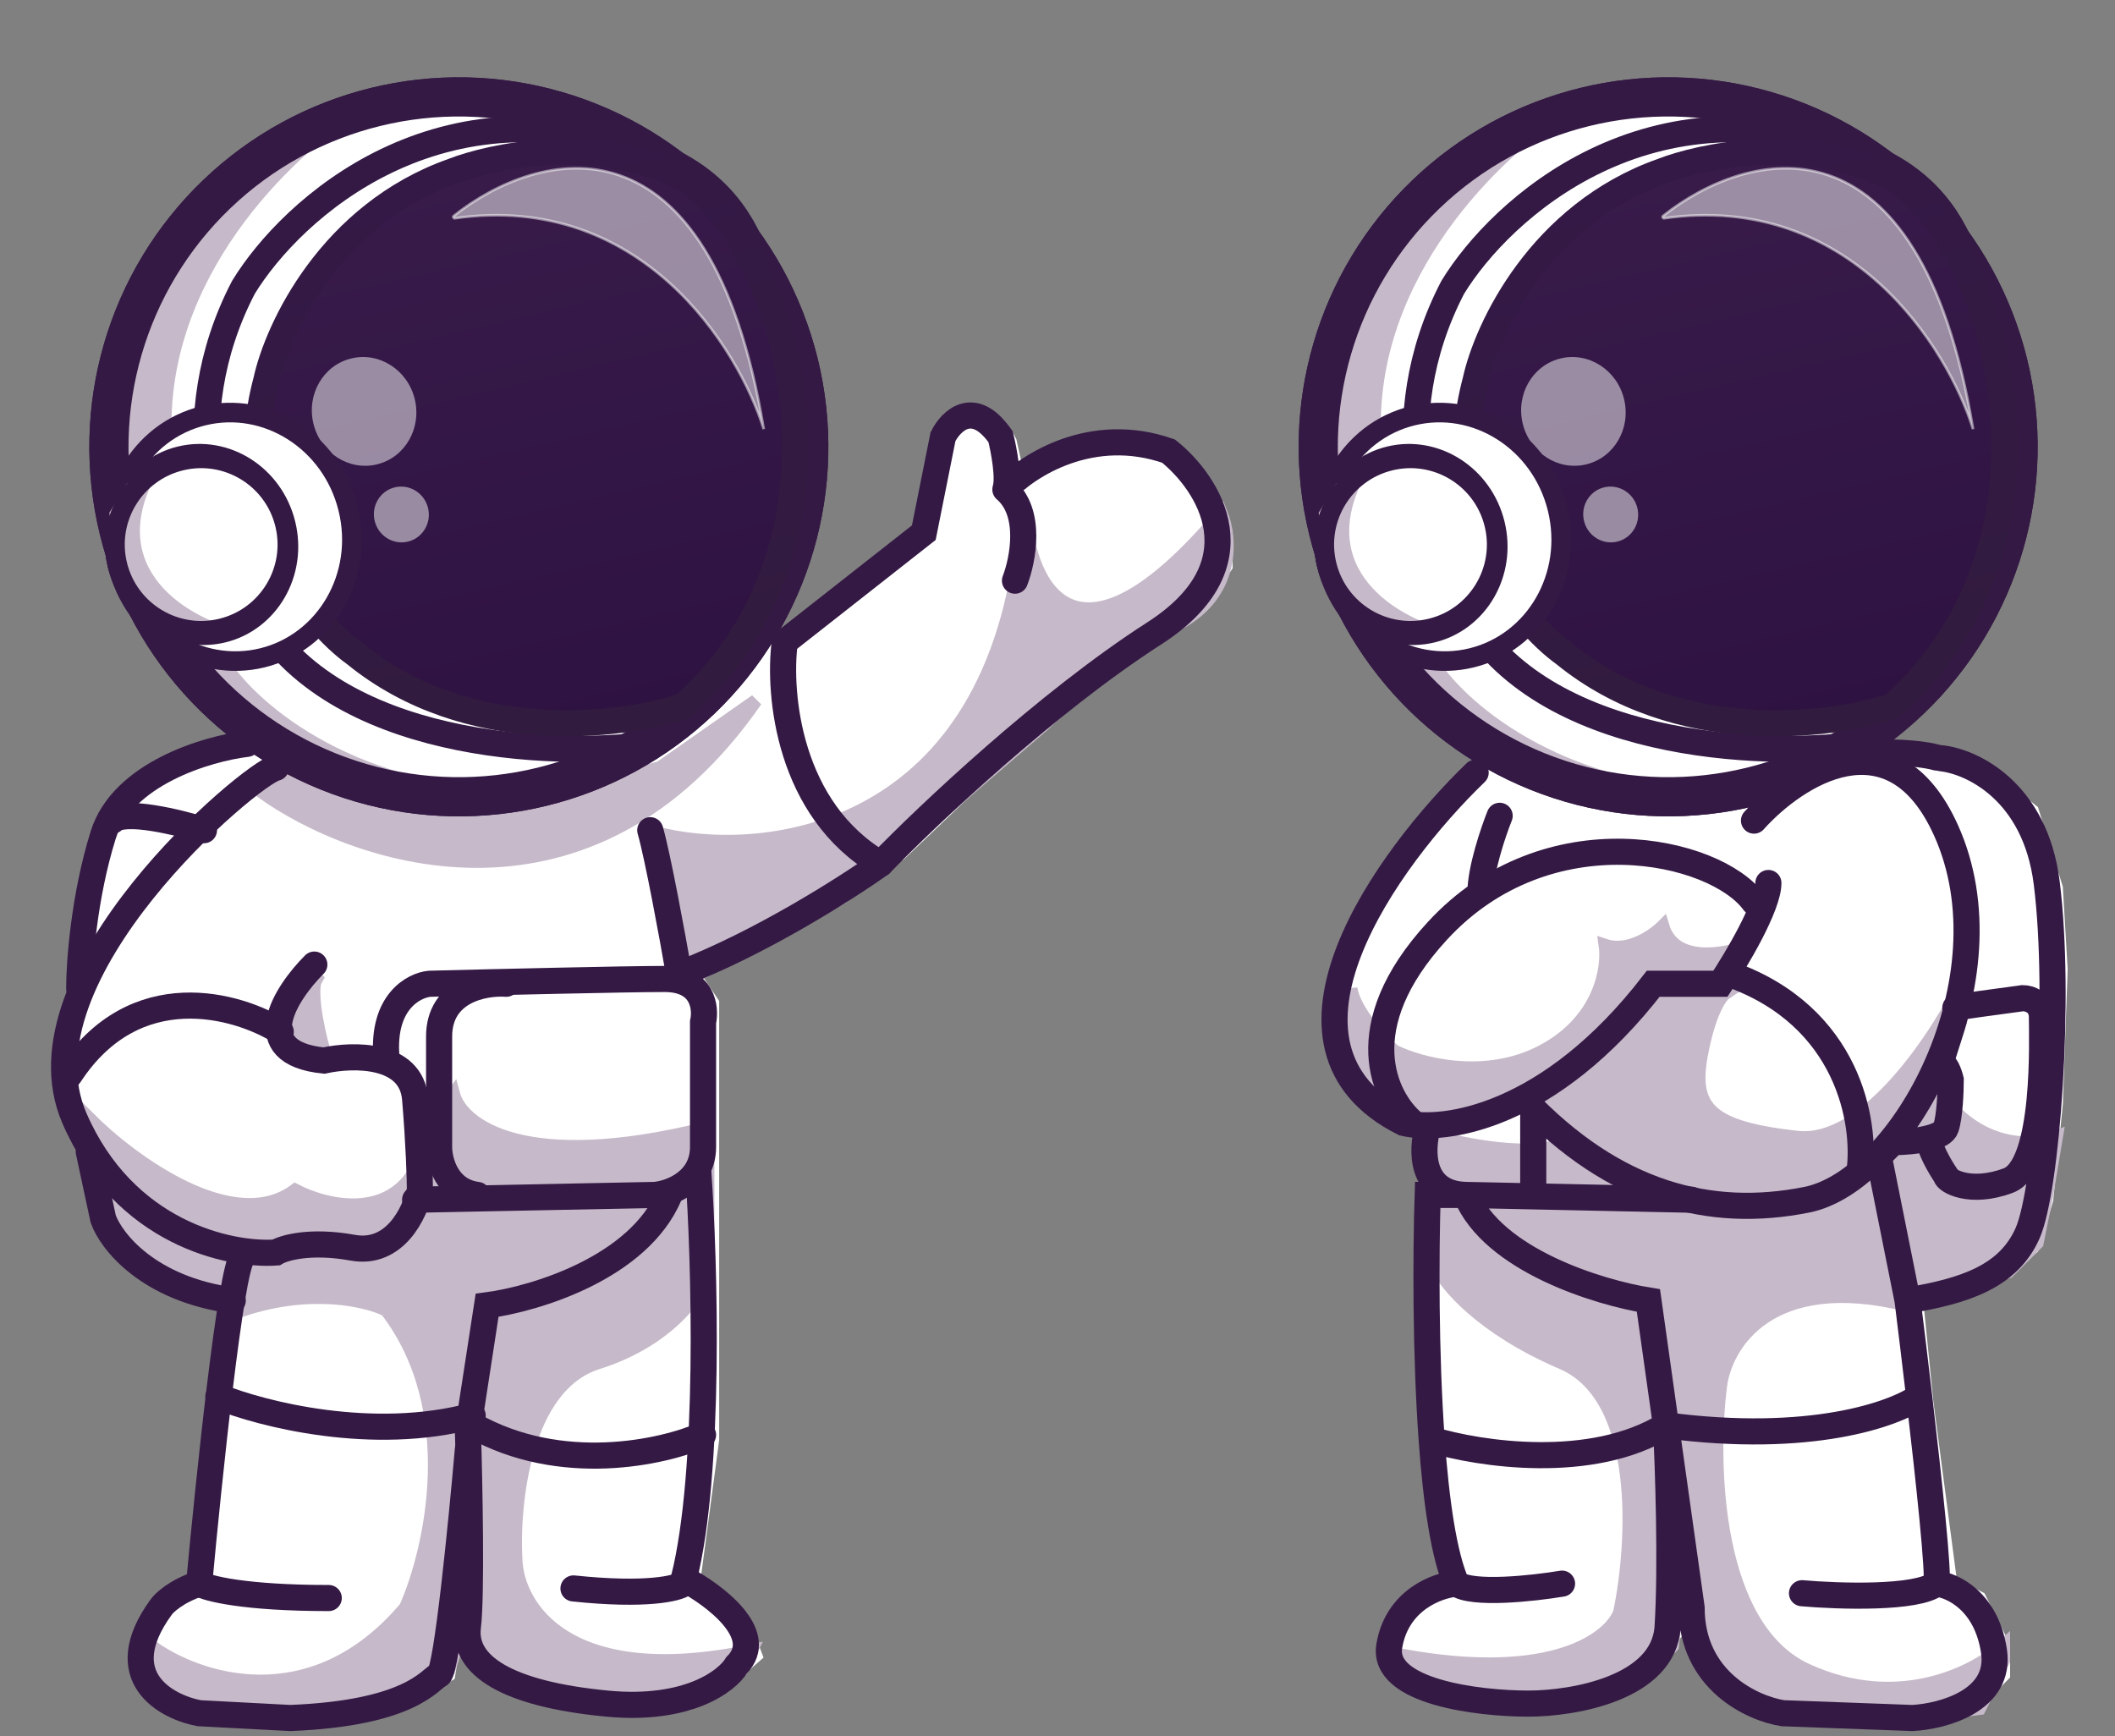 <svg width="162" height="133" viewBox="0 0 162 133" fill="none" xmlns="http://www.w3.org/2000/svg">
<rect x="0" y="0" width="162" height="133" fill="#808080" stroke="none"/>
<path d="M60.467 48.887L20.034 56.606L11.947 59.914L9.742 62.12L7.904 66.898L7.536 72.412L6.433 77.926L5.698 82.337L7.536 87.85L9.006 93.731L12.682 97.407L18.563 99.612L17.828 107.331L16.725 114.683L16.358 121.299L13.417 122.77L11.947 125.343V128.283L14.52 130.489L19.666 131.224H26.65L31.796 129.753L34.369 128.283L35.104 123.872H36.574V124.975L40.618 128.651L48.337 130.489L54.953 129.386L57.894 126.813L56.791 123.872L53.115 121.299L54.586 110.272V102.553V94.466V89.32V81.234V76.823L53.115 74.618L53.85 73.882L68.921 65.428L77.007 57.709L83.624 51.828L91.71 46.682L93.916 43.374V40.801L92.813 37.86L90.608 35.287L87.667 33.817L82.889 34.552L78.11 37.125L77.375 33.817C75.611 30.288 73.699 32.101 72.964 33.449L71.494 40.801L65.98 44.844L60.467 48.887Z" fill="white"/>
<path d="M149.419 58.077L114.132 58.812L107.516 66.898L104.575 72.044L103.105 75.72V79.396L106.046 84.542L110.089 86.38L110.457 91.526V97.407V109.169L111.192 116.521L112.294 121.299L110.457 122.034L108.251 123.872L107.148 126.445L108.251 128.651L114.132 130.489H120.014L125.527 128.651L128.468 124.975L128.835 120.197L129.938 119.829L130.673 122.034L131.776 127.18L136.922 131.224H139.862L146.479 131.591L151.257 130.489L153.463 128.283V126.078L151.625 122.402L149.419 121.299L147.581 107.331L146.846 99.98L151.992 98.142L155.668 95.569L156.771 91.893L157.506 84.542L157.874 74.25L157.506 68.001L155.668 62.12L151.992 59.179L149.419 58.077Z" fill="white"/>
<path d="M60.467 48.887L20.034 56.606L11.947 59.914L9.742 62.12L7.904 66.898L7.536 72.412L6.433 77.926L5.698 82.337L7.536 87.85L9.006 93.731L12.682 97.407L18.563 99.612L17.828 107.331L16.725 114.683L16.358 121.299L13.417 122.77L11.947 125.343V128.283L14.52 130.489L19.666 131.224H26.65L31.796 129.753L34.369 128.283L35.104 123.872H36.574V124.975L40.618 128.651L48.337 130.489L54.953 129.386L57.894 126.813L56.791 123.872L53.115 121.299L54.586 110.272V102.553V94.466V89.32V81.234V76.823L53.115 74.618L53.85 73.882L68.921 65.428L77.007 57.709L83.624 51.828L91.71 46.682L93.916 43.374V40.801L92.813 37.86L90.608 35.287L87.667 33.817L82.889 34.552L78.11 37.125L77.375 33.817C75.611 30.288 73.699 32.101 72.964 33.449L71.494 40.801L65.98 44.844L60.467 48.887Z" stroke="white"/>
<path d="M149.419 58.077L114.132 58.812L107.516 66.898L104.575 72.044L103.105 75.72V79.396L106.046 84.542L110.089 86.38L110.457 91.526V97.407V109.169L111.192 116.521L112.294 121.299L110.457 122.034L108.251 123.872L107.148 126.445L108.251 128.651L114.132 130.489H120.014L125.527 128.651L128.468 124.975L128.835 120.197L129.938 119.829L130.673 122.034L131.776 127.18L136.922 131.224H139.862L146.479 131.591L151.257 130.489L153.463 128.283V126.078L151.625 122.402L149.419 121.299L147.581 107.331L146.846 99.98L151.992 98.142L155.668 95.569L156.771 91.893L157.506 84.542L157.874 74.25L157.506 68.001L155.668 62.12L151.992 59.179L149.419 58.077Z" stroke="white"/>
<path d="M57.894 53.666C45.249 71.898 27.385 65.918 20.033 60.65L23.709 58.812H25.915L34.369 61.385L41.72 61.017L50.542 58.812L57.894 53.666Z" fill="#C6B9C9"/>
<path d="M78.478 39.331C76.713 63.443 59.364 65.796 50.91 63.958L52.747 74.985L58.629 72.045L64.51 68.736L69.288 64.693L79.948 55.504C81.541 53.911 85.829 50.137 90.24 47.785C94.651 45.432 94.283 41.168 93.548 39.331C82.374 52.563 78.845 44.844 78.478 39.331Z" fill="#C6B9C9"/>
<path d="M14.887 98.877L18.563 99.245V100.348C23.856 98.583 28.12 99.613 29.59 100.348C35.471 107.993 33.021 118.726 31.061 123.137C23.854 131.665 15.07 128.651 11.579 126.078C10.697 129.607 14.887 131.224 17.093 131.591H22.974L30.326 130.489L34.369 127.916L35.104 125.71L36.207 123.872L37.677 127.548L42.455 129.754L47.969 130.489H52.747L56.791 127.916L57.526 126.445C43.411 129.386 39.637 123.015 39.515 119.462C39.27 115.173 40.176 106.155 45.764 104.391C51.351 102.627 53.728 99 54.218 97.407V86.38C40.103 89.909 35.349 86.135 34.736 83.807C33.266 85.865 32.408 84.665 32.163 83.807V88.953C30.105 93.658 24.934 92.384 22.606 91.158C17.901 94.687 10.109 88.953 6.801 85.645L8.639 93.364L10.844 96.304L14.887 98.877Z" fill="#C6B9C9"/>
<path d="M24.112 75.215C23.832 76.459 24.412 79.099 24.812 80.499L22.606 79.764V77.926L24.112 75.215C24.175 74.935 24.282 74.726 24.444 74.618L24.112 75.215Z" fill="#C6B9C9"/>
<path d="M148.316 83.439C151.551 88.144 155.79 87.85 157.506 87.115L156.771 91.526L156.036 95.202L153.83 97.407L149.787 98.877L146.846 99.613L144.873 90.075L146.111 99.98C135.525 97.334 132.143 103.043 131.776 106.229C131.041 112.11 131.335 124.681 138.392 127.916C145.449 131.15 151.38 128.038 153.462 126.078V127.181L151.625 130.856L145.376 131.591H140.23L136.187 130.856L133.614 129.386L131.776 128.283L130.305 123.505L129.57 119.829H128.835L128.1 126.078L125.527 128.651L121.484 130.121H112.662L108.619 129.018L107.516 126.813C118.984 128.871 123.321 125.465 124.057 123.505C125.159 118.236 125.821 107.038 119.646 104.391C113.471 101.745 110.701 98.387 110.089 97.04V94.834V91.894L111.192 90.791L110.089 88.953V87.115C117.146 88.879 119.891 87.85 120.381 87.115L118.175 84.542L118.911 83.439L123.321 80.131L126.078 76.823L124.792 77.926L120.381 81.969L114.5 85.645L109.721 86.38L107.883 85.645L104.575 83.439L103.473 80.499V75.72C103.767 77.485 105.8 79.641 106.781 80.499C108.741 81.479 113.765 82.851 118.175 80.499C122.586 78.146 123.199 74.127 122.954 72.412C124.718 73 126.63 71.677 127.365 70.942C128.247 73.882 132.143 73.147 133.981 72.412L132.511 74.985H131.041L129.203 75.353L132.143 76.088C131.776 76.333 130.893 77.632 130.305 80.866C129.57 84.91 131.041 86.38 137.657 87.115C142.95 87.703 148.439 79.273 150.522 74.985L150.154 78.293L148.684 82.337L144.641 88.218L144.718 88.837L148.316 83.439Z" fill="#C6B9C9"/>
<path d="M129.203 75.353L127.365 75.72L126.078 76.823M129.203 75.353L131.041 74.985H132.511L133.981 72.412C132.143 73.147 128.247 73.882 127.365 70.942C126.63 71.677 124.718 73 122.954 72.412C123.199 74.127 122.586 78.146 118.175 80.499C113.765 82.851 108.741 81.479 106.781 80.499C105.8 79.641 103.767 77.485 103.473 75.72V80.499L104.575 83.439L107.883 85.645L109.721 86.38L114.5 85.645L120.381 81.969L124.792 77.926L126.078 76.823M129.203 75.353L132.143 76.088C131.776 76.333 130.893 77.632 130.305 80.866C129.57 84.91 131.041 86.38 137.657 87.115C142.95 87.703 148.439 79.273 150.522 74.985L150.154 78.293L148.684 82.337L144.641 88.218L146.111 99.98C135.525 97.334 132.143 103.043 131.776 106.229C131.041 112.11 131.335 124.681 138.392 127.916C145.449 131.15 151.38 128.038 153.462 126.078V127.181L151.625 130.856L145.376 131.591H140.23L136.187 130.856L133.614 129.386L131.776 128.283L130.305 123.505L129.57 119.829H128.835L128.1 126.078L125.527 128.651L121.484 130.121H112.662L108.619 129.018L107.516 126.813C118.984 128.871 123.321 125.465 124.057 123.505C125.159 118.236 125.821 107.038 119.646 104.391C113.471 101.745 110.701 98.387 110.089 97.04V94.834V91.894L111.192 90.791L110.089 88.953V87.115C117.146 88.879 119.891 87.85 120.381 87.115L118.175 84.542L118.911 83.439L123.321 80.131L126.078 76.823M20.033 60.65C27.385 65.918 45.249 71.898 57.894 53.666L50.542 58.812L41.72 61.017L34.369 61.385L25.915 58.812H23.709L20.033 60.65ZM50.91 63.958C59.364 65.796 76.713 63.443 78.478 39.331C78.845 44.844 82.374 52.563 93.548 39.331C94.283 41.168 94.651 45.432 90.24 47.785C85.829 50.137 81.541 53.911 79.948 55.504L69.288 64.693L64.51 68.736L58.629 72.045L52.747 74.985L50.91 63.958ZM18.563 99.245L14.887 98.877L10.844 96.304L8.639 93.364L6.801 85.645C10.109 88.953 17.901 94.687 22.606 91.158C24.934 92.384 30.105 93.658 32.163 88.953V83.807C32.408 84.665 33.266 85.865 34.736 83.807C35.349 86.135 40.103 89.909 54.218 86.38V97.407C53.728 99 51.351 102.627 45.764 104.391C40.176 106.155 39.27 115.173 39.515 119.462C39.637 123.015 43.411 129.386 57.526 126.445L56.791 127.916L52.747 130.489H47.969L42.455 129.754L37.677 127.548L36.207 123.872L35.104 125.71L34.369 127.916L30.326 130.489L22.974 131.591H17.093C14.887 131.224 10.697 129.607 11.579 126.078C15.07 128.651 23.854 131.665 31.061 123.137C33.021 118.726 35.471 107.993 29.59 100.348C28.12 99.613 23.856 98.583 18.563 100.348V99.245ZM24.812 80.499C24.322 78.783 23.562 75.206 24.444 74.618L22.606 77.926V79.764L24.812 80.499ZM157.506 87.115C155.79 87.85 151.551 88.144 148.316 83.439L144.641 88.953L146.846 99.613L149.787 98.877L153.83 97.407L156.036 95.202L156.771 91.526L157.506 87.115Z" stroke="#C6B9C9" stroke-linecap="round"/>
<path d="M60.467 48.887L70.759 40.801L72.229 33.449C72.841 32.224 74.581 30.509 76.64 33.449C76.885 34.429 77.301 36.61 77.007 37.493C78.723 35.655 83.624 32.494 89.505 34.552C92.568 37.002 96.636 43.227 88.402 48.52C80.168 53.813 71.004 62.487 67.45 66.163C64.877 68.001 58.188 72.265 52.012 74.618C51.522 71.799 50.395 65.649 49.807 63.59" stroke="#341944" stroke-width="2" stroke-linecap="round"/>
<path d="M31.796 91.893L50.175 91.526C51.4 91.403 53.85 90.496 53.85 87.85C53.85 85.203 53.85 80.376 53.85 78.293C54.095 77.19 53.85 74.985 50.91 74.985C47.969 74.985 37.677 75.23 32.898 75.352C31.673 75.475 29.296 76.749 29.59 80.866" stroke="#341944" stroke-width="2" stroke-linecap="round"/>
<path d="M38.78 75.352C37.065 75.23 33.634 75.867 33.634 79.395C33.634 82.924 33.634 86.502 33.634 87.85C33.634 88.953 34.222 91.231 36.574 91.526" stroke="#341944" stroke-width="2" stroke-linecap="round"/>
<path d="M53.483 89.688C53.973 96.672 54.438 112.698 52.38 120.932C54.708 122.157 58.776 125.196 56.423 127.548C55.688 128.773 52.674 131.077 46.499 130.489C38.78 129.753 35.472 127.548 35.839 124.607C36.133 122.255 35.962 113.58 35.839 109.537L37.309 99.98C40.985 99.49 48.925 97.113 51.277 91.526" stroke="#341944" stroke-width="2" stroke-linecap="round"/>
<path d="M35.839 111.007C35.349 116.643 34.222 127.989 33.634 128.283C32.898 128.651 31.428 131.224 22.239 131.591L15.255 131.224C12.682 130.734 8.492 128.43 12.314 123.137C12.559 122.769 13.491 121.887 15.255 121.299C15.99 113.335 17.681 97.186 18.563 96.304" stroke="#341944" stroke-width="2" stroke-linecap="round"/>
<path d="M24.077 73.882C21.871 76.088 18.931 80.645 24.812 81.234C27.017 80.743 31.502 80.645 31.796 84.174C32.09 87.703 32.163 90.3 32.163 91.158C31.796 92.873 30.252 96.157 27.017 95.569C23.783 94.981 21.749 95.569 21.136 95.936C17.583 96.181 9.521 94.466 5.698 85.644C0.92 74.617 19.298 59.179 21.136 58.812" stroke="#341944" stroke-width="2" stroke-linecap="round"/>
<path d="M18.931 56.974C15.868 57.341 9.374 59.253 7.904 63.958C6.433 68.662 6.066 73.76 6.066 75.72" stroke="#341944" stroke-width="2" stroke-linecap="round"/>
<path d="M6.801 88.218L7.904 93.364C8.516 95.079 11.359 98.73 17.828 99.612" stroke="#341944" stroke-width="2" stroke-linecap="round"/>
<path d="M15.623 63.59C13.662 62.978 9.521 61.973 8.639 62.855" stroke="#341944" stroke-width="2" stroke-linecap="round"/>
<path d="M15.255 121.299C15.868 121.667 18.71 122.402 25.18 122.402" stroke="#341944" stroke-width="2" stroke-linecap="round"/>
<path d="M52.38 121.299C51.89 121.667 49.513 122.255 43.926 121.667" stroke="#341944" stroke-width="2" stroke-linecap="round"/>
<path d="M16.725 106.964C20.034 108.312 28.561 110.493 36.207 108.434" stroke="#341944" stroke-width="2" stroke-linecap="round"/>
<path d="M53.85 109.905C50.787 111.252 42.97 112.992 36.207 109.169" stroke="#341944" stroke-width="2" stroke-linecap="round"/>
<path d="M77.743 44.477C78.355 42.884 79.066 39.257 77.007 37.493" stroke="#341944" stroke-width="2" stroke-linecap="round"/>
<path d="M60.099 49.255C59.609 53.176 60.393 62.046 67.45 66.163" stroke="#341944" stroke-width="2" stroke-linecap="round"/>
<path d="M21.504 79.028C18.196 76.945 10.33 74.691 5.331 82.336" stroke="#341944" stroke-width="2" stroke-linecap="round"/>
<path d="M134.349 62.855C137.534 59.302 144.935 54.474 149.052 63.59C154.198 74.985 145.744 90.423 138.392 91.894C131.041 93.364 123.689 91.526 116.705 84.174" stroke="#341944" stroke-width="2" stroke-linecap="round"/>
<path d="M113.029 59.179C106.291 65.673 95.754 80.131 107.516 86.012C110.579 86.747 118.69 85.644 126.63 75.352H131.776C133.001 73.515 135.451 69.398 135.451 67.633" stroke="#341944" stroke-width="2" stroke-linecap="round"/>
<path d="M108.251 86.012C106.045 84.174 103.325 78.66 110.089 71.309C118.543 62.12 131.408 65.06 134.349 69.104" stroke="#341944" stroke-width="2" stroke-linecap="round"/>
<path d="M114.867 62.487C114.377 63.712 113.397 66.604 113.397 68.368" stroke="#341944" stroke-width="2" stroke-linecap="round"/>
<path d="M142.435 89.688C142.925 86.012 141.627 77.852 132.511 74.617" stroke="#341944" stroke-width="2" stroke-linecap="round"/>
<path d="M148.684 58.077C151.012 58.322 155.889 60.576 156.771 67.634C157.874 76.455 156.771 91.158 155.301 94.466C153.83 97.775 150.522 98.877 146.111 99.612M146.111 99.612L143.906 88.585L145.008 87.483C145.727 87.483 146.893 87.407 147.793 87.166M146.111 99.612C146.363 101.624 146.681 104.243 146.999 106.964M147.793 87.166C148.428 86.996 148.93 86.745 149.052 86.38C149.346 85.498 149.419 83.562 149.419 82.704C149.297 82.214 148.978 81.307 148.684 81.601C148.317 81.969 150.154 77.191 149.787 77.191C149.493 77.191 153.095 76.7 154.933 76.455C155.423 76.455 156.403 76.749 156.403 77.926C156.403 79.396 156.771 89.32 153.83 90.423C150.89 91.526 149.052 90.423 149.052 90.055C148.58 89.354 147.669 87.794 147.793 87.166ZM148.317 121.299C149.542 121.422 152.139 122.623 152.727 126.445C153.316 130.268 148.807 131.469 146.479 131.591L136.554 131.224C134.226 130.856 129.57 128.724 129.57 123.137L127.606 109.169M148.317 121.299C148.524 120.676 147.765 113.526 146.999 106.964M148.317 121.299C146.846 122.475 140.843 122.279 138.025 122.034M112.294 91.526C114.353 96.525 122.464 99 126.262 99.612L127.606 109.169M112.294 91.526H109.354C109.21 96.046 109.185 103.669 109.66 110.272M112.294 91.526C108.766 91.451 108.864 88.064 109.354 86.38M112.294 91.526L117.44 91.635M111.559 121.299C110.089 121.422 107.001 122.549 106.413 126.078C105.825 129.606 113.275 130.489 117.073 130.489C120.504 130.489 127.438 129.312 127.732 124.607C128.027 119.902 127.771 112.355 127.606 109.169M111.559 121.299C110.585 119.106 109.997 114.944 109.66 110.272M111.559 121.299C112.736 122.181 117.44 121.667 119.646 121.299M127.606 109.169C138.679 110.64 145.149 108.312 146.999 106.964M127.606 109.169C121.918 112.698 113.272 111.375 109.66 110.272M129.57 91.893L117.44 91.635M117.44 84.909V91.635" stroke="#341944" stroke-width="2" stroke-linecap="round"/>
<path d="M148.315 58.019C147.705 57.836 145.75 57.511 142.806 57.672" stroke="#341944" stroke-width="2" stroke-linecap="round"/>
<circle cx="35.146" cy="34.226" r="27.853" transform="rotate(-13.768 35.146 34.226)" fill="white" stroke="#341944" stroke-width="0.9"/>
<path d="M28.046 8.339C23.099 11.318 13.191 20.305 13.134 32.429L8.654 37.312L8.632 41.858L9.332 44.714L10.571 46.681L13.104 50.224L14.389 49.909L17.596 50.637C19.809 54.005 27.551 60.686 40.818 60.463L32.789 61.673L23.44 59.044L16.867 53.843L14.025 51.512L13.104 50.224L12.961 50.259L9.595 45.785L9.332 44.714L8.713 43.731L7.495 37.217L8.98 24.743L14.545 16.567L22.778 10.008L28.046 8.339Z" fill="#C6B9C9"/>
<circle cx="35.146" cy="34.226" r="26.803" transform="rotate(-13.768 35.146 34.226)" stroke="#341944" stroke-width="3"/>
<path d="M19.084 45.821C24.229 56.965 41.118 57.996 48.97 57.116C49.001 57.113 49.026 57.096 49.042 57.07C56.264 44.586 66.567 18.131 50.17 11.843C33.755 5.547 22.314 15.998 18.645 22.01C13.318 32.248 16.711 42.137 19.077 45.808C19.08 45.812 19.082 45.816 19.084 45.821Z" stroke="#331944" stroke-width="2" stroke-linecap="round"/>
<path d="M27.21 50.092C35.801 57.096 47.499 55.691 52.294 54.107C52.307 54.103 52.319 54.096 52.328 54.087C67.277 40.727 59.785 17.123 51.74 13.364C45.302 10.356 37.687 11.945 34.684 13.115C25.341 16.422 21.268 25.171 20.4 29.131C17.52 39.95 23.741 47.613 27.21 50.092Z" fill="url(#paint0_linear_119_30)" stroke="url(#paint1_linear_119_30)" stroke-width="2" stroke-linecap="round"/>
<path d="M34.838 16.718C49.099 14.679 56.549 26.6 58.5 32.869C54.358 7.89 41.126 11.463 34.752 16.545C34.673 16.608 34.737 16.732 34.838 16.718Z" fill="white" fill-opacity="0.5" stroke="white" stroke-opacity="0.5" stroke-width="0.2" stroke-linecap="round"/>
<ellipse cx="27.888" cy="31.512" rx="3.993" ry="4.175" transform="rotate(-13.768 27.888 31.512)" fill="white" fill-opacity="0.5"/>
<ellipse cx="30.743" cy="39.407" rx="2.103" ry="2.139" transform="rotate(-14.883 30.743 39.407)" fill="white" fill-opacity="0.5"/>
<path d="M26.663 38.954C27.925 44.103 24.949 49.198 20.101 50.386C15.253 51.574 10.259 48.432 8.997 43.283C7.735 38.133 10.711 33.038 15.559 31.85C20.407 30.662 25.401 33.804 26.663 38.954Z" fill="white" stroke="#341944" stroke-width="1.5"/>
<path d="M21.882 40.125C22.806 43.894 20.626 47.608 17.098 48.473C13.57 49.337 9.92 47.052 8.997 43.283C8.073 39.513 10.253 35.8 13.781 34.935C17.309 34.071 20.959 36.356 21.882 40.125Z" fill="white" stroke="#341944" stroke-width="1.5"/>
<path d="M12.675 35.191C7.36 43.154 14.105 47.203 18.142 48.232L16.714 48.582L13.325 48.656L11.103 47.308L9.42 45.071L8.807 42.572L8.377 39.272L9.725 37.049L12.675 35.191Z" fill="#C6B9C9"/>
<circle cx="15.408" cy="41.711" r="6.601" transform="rotate(-13.768 15.408 41.711)" stroke="#341944" stroke-width="1.5"/>
<circle cx="127.774" cy="34.226" r="27.853" transform="rotate(-13.768 127.774 34.226)" fill="white" stroke="#341944" stroke-width="0.9"/>
<path d="M120.674 8.339C115.727 11.318 105.819 20.305 105.762 32.429L101.282 37.312L101.261 41.858L101.961 44.714L103.2 46.681L105.733 50.224L107.018 49.909L110.224 50.637C112.437 54.005 120.18 60.686 133.446 60.463L125.417 61.673L116.069 59.044L109.496 53.843L106.654 51.512L105.733 50.224L105.59 50.259L102.223 45.785L101.961 44.714L101.341 43.731L100.124 37.217L101.608 24.743L107.174 16.567L115.406 10.008L120.674 8.339Z" fill="#C6B9C9"/>
<circle cx="127.774" cy="34.226" r="26.803" transform="rotate(-13.768 127.774 34.226)" stroke="#341944" stroke-width="3"/>
<path d="M111.712 45.821C116.857 56.965 133.747 57.996 141.598 57.116C141.629 57.113 141.655 57.096 141.67 57.07C148.893 44.586 159.196 18.131 142.799 11.843C126.383 5.547 114.942 15.998 111.273 22.01C105.946 32.248 109.34 42.137 111.706 45.808C111.708 45.812 111.71 45.816 111.712 45.821Z" stroke="#331944" stroke-width="2" stroke-linecap="round"/>
<path d="M119.839 50.092C128.429 57.096 140.128 55.691 144.923 54.107C144.936 54.103 144.947 54.096 144.957 54.087C159.906 40.727 152.413 17.123 144.368 13.364C137.93 10.356 130.316 11.945 127.313 13.115C117.969 16.422 113.897 25.171 113.028 29.131C110.149 39.95 116.369 47.613 119.839 50.092Z" fill="url(#paint2_linear_119_30)" stroke="url(#paint3_linear_119_30)" stroke-width="2" stroke-linecap="round"/>
<path d="M127.466 16.718C141.728 14.679 149.178 26.6 151.129 32.869C146.987 7.89 133.755 11.463 127.381 16.545C127.301 16.608 127.366 16.732 127.466 16.718Z" fill="white" fill-opacity="0.5" stroke="white" stroke-opacity="0.5" stroke-width="0.2" stroke-linecap="round"/>
<ellipse cx="120.516" cy="31.512" rx="3.993" ry="4.175" transform="rotate(-13.768 120.516 31.512)" fill="white" fill-opacity="0.5"/>
<ellipse cx="123.372" cy="39.407" rx="2.103" ry="2.139" transform="rotate(-14.883 123.372 39.407)" fill="white" fill-opacity="0.5"/>
<path d="M119.292 38.954C120.553 44.103 117.578 49.198 112.729 50.386C107.881 51.574 102.887 48.432 101.625 43.283C100.363 38.133 103.339 33.038 108.187 31.85C113.036 30.662 118.03 33.804 119.292 38.954Z" fill="white" stroke="#341944" stroke-width="1.5"/>
<path d="M114.511 40.125C115.434 43.894 113.255 47.608 109.727 48.473C106.198 49.337 102.549 47.052 101.625 43.283C100.702 39.513 102.881 35.8 106.409 34.935C109.937 34.071 113.587 36.356 114.511 40.125Z" fill="white" stroke="#341944" stroke-width="1.5"/>
<path d="M105.304 35.191C99.989 43.154 106.733 47.203 110.77 48.232L109.342 48.582L105.954 48.656L103.731 47.308L102.048 45.071L101.436 42.572L101.005 39.272L102.353 37.049L105.304 35.191Z" fill="#C6B9C9"/>
<circle cx="108.037" cy="41.711" r="6.601" transform="rotate(-13.768 108.037 41.711)" stroke="#341944" stroke-width="1.5"/>
<defs>
<linearGradient id="paint0_linear_119_30" x1="34.957" y1="12.876" x2="44.992" y2="55.891" gradientUnits="userSpaceOnUse">
<stop stop-color="#381B49"/>
<stop offset="1" stop-color="#2E1242"/>
</linearGradient>
<linearGradient id="paint1_linear_119_30" x1="34.957" y1="12.876" x2="44.992" y2="55.891" gradientUnits="userSpaceOnUse">
<stop stop-color="#341946"/>
<stop offset="1" stop-color="#311B3E"/>
</linearGradient>
<linearGradient id="paint2_linear_119_30" x1="127.586" y1="12.876" x2="137.621" y2="55.891" gradientUnits="userSpaceOnUse">
<stop stop-color="#381B49"/>
<stop offset="1" stop-color="#2E1242"/>
</linearGradient>
<linearGradient id="paint3_linear_119_30" x1="127.586" y1="12.876" x2="137.621" y2="55.891" gradientUnits="userSpaceOnUse">
<stop stop-color="#341946"/>
<stop offset="1" stop-color="#311B3E"/>
</linearGradient>
</defs>
</svg>
